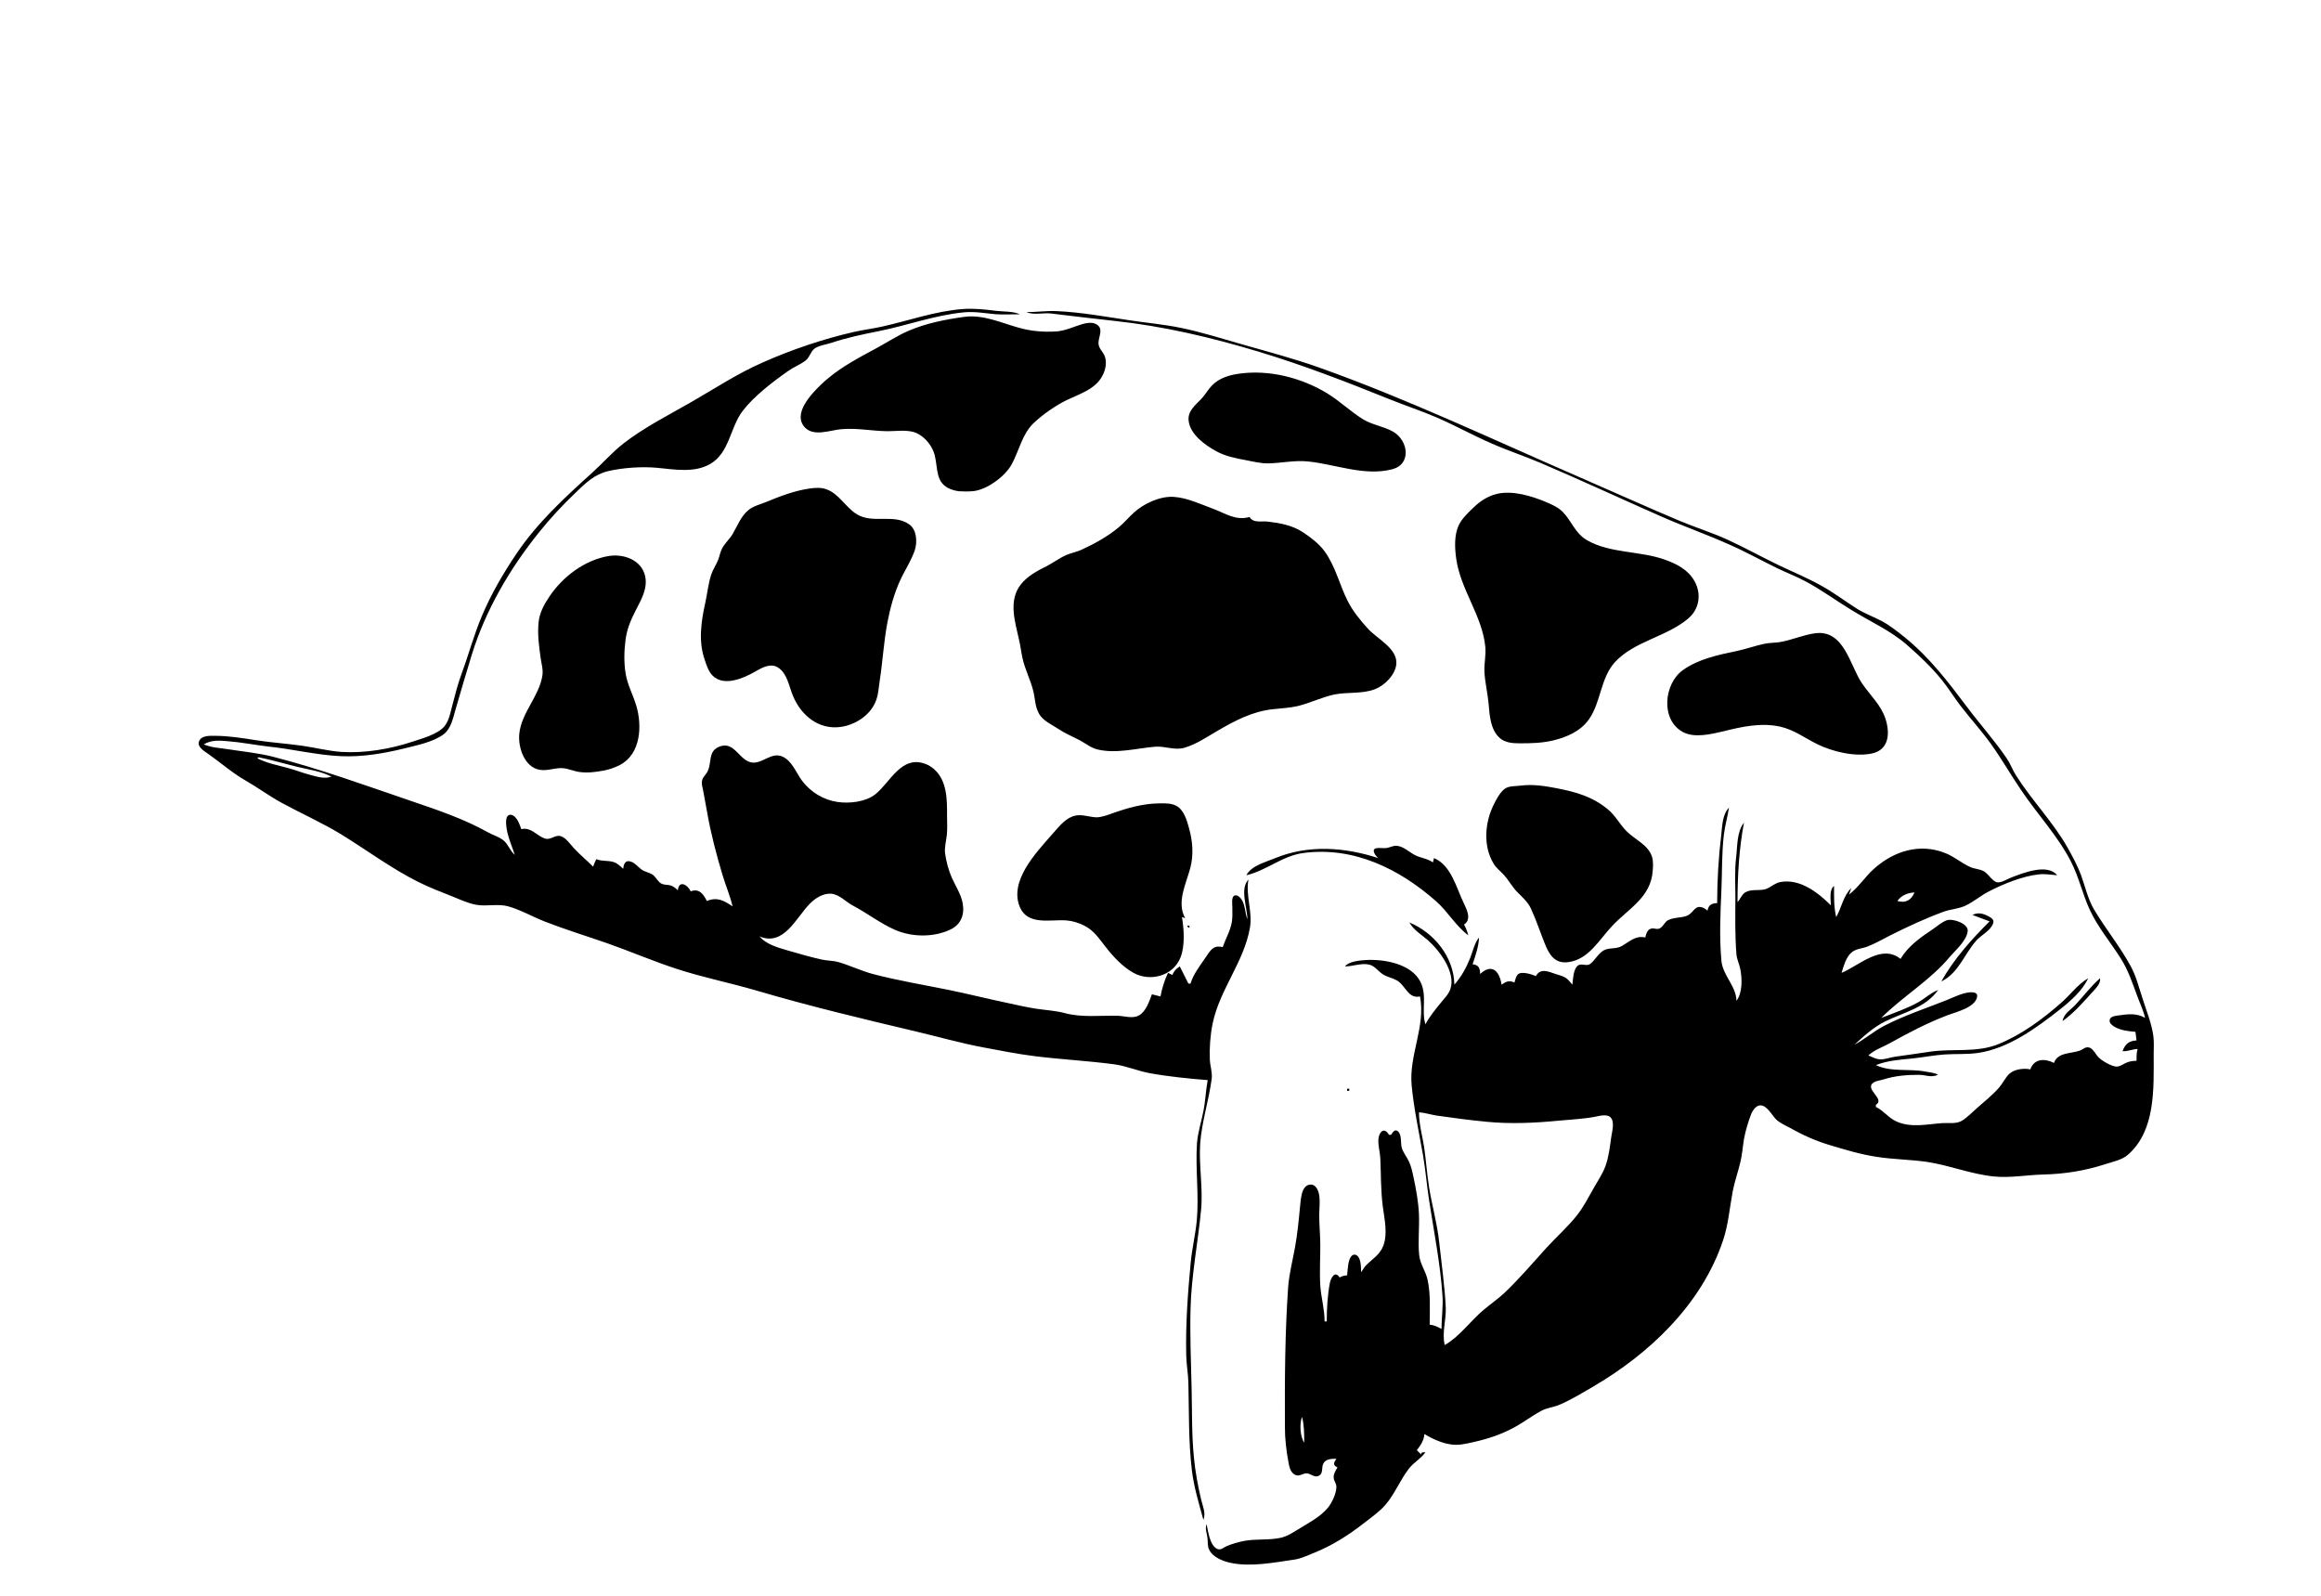 <?xml version="1.0" encoding="UTF-8" standalone="no"?>
<!DOCTYPE svg PUBLIC "-//W3C//DTD SVG 1.1//EN" "http://www.w3.org/Graphics/SVG/1.1/DTD/svg11.dtd">
<svg width="100%" height="100%" viewBox="0 0 2164 1488" version="1.1" xmlns="http://www.w3.org/2000/svg" xmlns:xlink="http://www.w3.org/1999/xlink" xml:space="preserve" style="fill-rule:evenodd;clip-rule:evenodd;stroke-linejoin:round;stroke-miterlimit:1.414;">
    <g>
        <path d="M1126,1007C1124.27,1016.27 1123.93,1025.76 1122.2,1035C1120.25,1045.33 1116.81,1055.47 1116,1066C1114.45,1090 1118,1114.19 1115.83,1138C1114.56,1151.09 1111.42,1164 1110.17,1177C1107.44,1205.68 1105.31,1235.16 1106,1264C1106.22,1272.34 1107.78,1280.66 1107.99,1289C1108.66,1316.36 1107.99,1343.79 1111.29,1371C1113.2,1386.77 1117.85,1401.78 1122,1417C1124.55,1411 1121.32,1404.04 1119.88,1398C1116.85,1385.22 1114.42,1372.07 1113.17,1359C1111,1337.44 1111.52,1315.65 1110.99,1294C1110.38,1269.39 1109.41,1244.69 1110,1220C1110.77,1189.15 1116.91,1158.65 1119.83,1128C1121.78,1107.53 1117.64,1086.62 1119,1066C1120.51,1045.8 1127,1026.07 1129.71,1006C1130.5,999.822 1128.31,994.107 1128,988C1127.55,977 1128.38,965 1130.66,954C1137.28,922.429 1159.75,897 1165.38,865C1168,850 1161.23,835 1164,820C1155.73,828.722 1163,846.193 1163,857C1160.85,851.263 1161,844.344 1157.91,839.044C1156.66,837 1154,834.143 1151.32,834.832C1147.75,835.726 1149,843.364 1149,846C1149,851.335 1149.37,856.775 1148,862C1146.34,869.268 1142.4,876 1140,883C1136.79,882.312 1134,882.096 1131.17,884.01C1127.93,886.161 1125.96,890 1123.81,893C1118.78,900.356 1112.53,908.384 1110,917L1108,917L1100,901C1096.52,903.119 1094.67,905.29 1093,909L1089,907C1085.63,914.198 1083.45,921.222 1082,929L1074,927C1071.43,933.621 1068.54,943.01 1061.91,946.682C1056,950 1048.2,947.166 1042,947.015C1025.85,946.619 1008.78,948.808 993,944.576C984.552,942.309 975.644,941.824 967,940.572C957.294,939.166 947.595,936.83 938,934.789C919.967,931 902,926.472 884,922.801C860.663,918.059 837,914.174 814,908.116C802.992,905.221 792.859,900.215 782,897.043C776.836,895.535 771.278,895.739 766,894.576C755.205,892.196 744.629,889 734,886C724.588,883.192 714.739,880.567 708,873C730.996,882.704 742.325,855.23 755.289,842.289C760.293,837.295 767.608,832.628 775,833.225C782.897,834 788.367,840.696 795,844.177C808.475,851.249 821,861.124 835,867.127C850.446,873.762 870.616,874 886,866.676C896,862 899.537,852.7 897.532,842C895.92,833.395 890.834,826 887.312,818C884.44,811.576 882.199,803 881.21,796C880.358,790.011 882.263,784 882.83,778C883.366,772.396 883,766.625 883,761C883,746 883.312,728.201 870.985,717.188C868.63,715.085 865.956,713.396 863,712.272C840.244,703.617 830,729.588 816,740.61C806.984,747.676 792,749.28 781,747.7C767.794,745.813 755.924,738.589 747.9,728C742.187,720.461 738.465,709 729,705.148C719.209,701.33 711.568,711.342 702,711C689.777,710.233 685.405,691.47 672,695.653C659.177,699.653 664.323,711.392 659.273,720C657.693,722.693 655,724.818 654.523,728C653.935,731 655,734.143 655.576,737C656.778,743.671 658,750.322 659.25,757C662.676,776.675 667.958,797 673.72,816C676.635,825.677 680.725,835.166 683,845C674.634,839.465 668.672,836.066 659,840C655.864,833.41 651.653,828 644,831C640.946,824.59 633,820.314 632,830C629.844,828.084 627.861,826.208 624.998,825.432C621.948,824.605 618.853,825.29 616,823.397C613,821.368 611.699,818 608.816,815.728C605.554,813.341 601.312,813.033 598,810.585C594.607,808.077 591.393,803.677 587,803C582.516,802.003 581.38,806.601 581,810C578.326,807.465 575.631,804.751 572,803.657C566.565,802.019 561.606,803.28 556,801C554.778,803.301 553.841,805.533 553,808C547.216,802.216 540.895,797 535.286,791C531.717,787.142 528,781.356 523,779.619C517.59,777.792 513.435,783.644 508,781.728C499.91,779 495.464,771 486,773C484.619,769 483,764.244 479.788,761.319C476.267,758.214 472.63,759.362 472,764.019C470.884,775 476.689,786.825 480,797C475.241,793.015 473.697,786.604 468.815,783C464.722,780 459.444,778.482 455,776C432.534,763.432 408.271,755.267 384,747C341,732.364 299,717 255,705.63C240.86,702.011 226.36,700.676 212,698.439C204,697.198 197.641,697.118 190,694C196.899,689.774 204.269,690.345 212,691C224.736,692 237.305,694.455 250,696C272.615,698.292 295.261,704 318,705C337.468,705.813 357.178,702.601 376,698C387.779,695 404,692 413.907,684.362C420.605,679.16 422.624,668.76 424.859,661C429.763,644 434.765,627 440,610C452.866,568.681 475,530.75 502,497C512.872,483.349 524.421,471 537,459C546,450.278 554.401,442.199 567,439.236C581,436 598.665,434.805 613,436.17C628.982,437.691 647.269,441.056 662,432.662C680.236,422.271 680.645,398.424 692.529,383C703.37,369 720.433,356 735,345.774C740,342.241 745.994,340 750.985,336.214C755,333.183 755.628,328 759.314,325.089C763.317,322.082 770.27,321.243 775,319.667C789.519,314.827 804,311.783 819,308.8C845.959,303.432 871.413,293.795 899,291.17C909,290.208 918.98,292.224 929,293C936.278,293.409 943.706,293 951,293C944.237,290 935.32,290.67 928,289.718C918,288.427 908,287.401 898,288.089C872,290 847.243,299 822,304.576C813.37,306.492 804.615,307.522 796,309.5C767.312,316.085 737.913,326 711,338C687.644,348.188 666,362.519 644,375.15C622.743,387.284 600.404,398.607 581,413.665C570.458,422 561.855,432 552,440.83C526.175,464.197 501.293,487 481.67,516C469.299,534.351 458,553.635 449.427,574C441.916,591.553 437,610.134 430.424,628C426.762,637.797 424.26,648 421.629,658C419.965,664.389 418.716,671.701 414.468,677C408.197,684.714 393.257,688.562 384,691.645C363.522,698.466 339.573,702.388 318,701C305.905,700.082 293.967,697.025 282,695.3C267.378,693.193 252.608,692.317 238,690C225.517,688 212.657,686 200,686C195.547,686.007 188.625,685.654 186,690.225C182.807,696 190.282,700.144 194,702.77C205.784,711.094 216.416,720.505 229,727.72C240.55,734.343 251.282,742.339 263,748.691C281.27,758.596 300.243,767 318,777.811C342,792.547 364.731,809.614 390,822.247C400,827.294 410.536,831.263 421,835.449C428.508,838.452 435.974,842.091 444,843.535C453.844,845.307 464.305,842.277 474,845.04C485.806,848.405 496.595,854.757 508,859.189C527,866.598 546.681,872.637 566,879.344C587.823,887 609,896.167 631,903.33C655.269,911.24 680.493,916.264 705,923.424C754.429,938 803.921,949.804 854,961.654C875,966.633 895.699,972.549 917,976.54C932.861,979.512 948.996,982.724 965,984.715C989.605,987.777 1014.45,989 1039,992.289C1050.21,993.803 1060.86,998.515 1072,1000.54C1089.59,1003.73 1108.21,1005.59 1126,1007ZM957,291C963.757,294 972.746,291.418 980,292.286C999.689,294.64 1019.29,297.056 1039,299.166C1084.59,304.047 1129,314.498 1173,327.72C1214.8,340.309 1255.55,356.059 1296,372.396C1310.59,378.288 1325.56,383.144 1340,389.424C1356.92,396.786 1373,405.677 1390,413.138C1405,419.81 1420.83,425 1436,431.427C1473.55,447.449 1510.65,464.64 1548,481.14C1569.44,490.612 1591.6,498.331 1613,508C1627.95,514.519 1642.27,522.613 1657,529.742C1665.92,534.059 1675.28,537.592 1684,542.309C1698.58,550.189 1711.96,560 1726,568.575C1743.56,579.508 1762.26,587.551 1778,601.286C1789.6,611.403 1800.85,622.005 1810.54,634C1816.74,641.667 1821.87,650.183 1827.89,658C1837.25,670.16 1847.64,681.5 1856.57,694C1866.53,708 1875,722.805 1884.67,737C1899.61,759.167 1918.45,779.189 1930.74,803C1938.24,817.518 1941.55,833.241 1948.31,848C1955.84,864.432 1968,878.7 1977.58,894C1984.47,905.067 1988,916 1992.44,928C1995,935.04 1998.3,941.659 2000,949C1992.22,944.384 1983.83,945.413 1975,946.73C1972.23,947.142 1967.41,947.485 1966.92,951.105C1966.52,954.085 1969.77,956.341 1972,957.583C1977.54,960.662 1984.78,961.508 1991,962L1992,970C1984.95,970.367 1981.31,973.406 1979,980C1983.67,980.493 1988,978.054 1993,978C1991.92,981.657 1992,985.199 1992,989C1988.44,989.076 1985.27,989.452 1982,991C1978.8,992.486 1975.76,995 1972,994.246C1967.31,993.306 1959.85,989.072 1956.52,985.66C1953.88,983 1952.37,979 1948.91,977.032C1944.78,975 1942.48,978.313 1938.91,979.567C1930.68,982.456 1918.51,981 1915,991C1906.63,986.611 1896.47,986.815 1893,997C1887,995.628 1877.9,996.815 1873.3,1001.23C1869.47,1005 1867.3,1010.01 1863.82,1014C1857.55,1021.15 1850,1027.04 1843,1033.29C1838.45,1037.28 1834.28,1041.79 1829,1045C1823.49,1048.08 1817,1046.67 1811,1047.09C1796.69,1048.07 1781.73,1051.75 1768,1045.48C1760.77,1042.18 1756,1035.29 1749,1032L1749,1030C1758.2,1024.58 1737.41,1015.25 1747,1009.14C1749.73,1007.48 1753,1007.35 1756,1006.4C1766.59,1003 1777.73,1002.02 1789,1002.08C1795.82,1002.11 1800.26,1005 1807,1002C1803.39,1000 1799,999.786 1795,999C1780,996.136 1762.89,999.723 1749,993C1760.36,988.616 1771,988.03 1783,986.829C1793,985.82 1802.86,983.784 1813,983.09C1823.33,982.382 1833.7,983.168 1844,981.7C1872.58,977.624 1898.92,958.204 1921,940.789C1930.85,933.019 1941.54,923.497 1947,912C1937.26,917.628 1930.37,927.343 1922,934.714C1904.54,950.088 1884.74,964.802 1863,973.547C1842.91,981.63 1820.85,977.443 1800,980.428C1788.97,982.008 1778,983.706 1767,985.159C1762,985.804 1756.99,988.107 1752,987.582C1748.5,987.213 1745.22,985.319 1742,984C1748,978.459 1754.99,976.504 1762,972.575C1779.47,962.788 1797.25,953.556 1816,946.424C1823.85,943.438 1842,939.302 1843.42,929.059C1843.97,924.83 1838.89,925 1836,925.185C1828.8,926.011 1821.66,929.735 1815,932.4C1795.56,940.177 1775.64,946.613 1757,956.258C1747,961.354 1738.79,968.789 1729,974C1737.92,965.789 1747,957.463 1758,952.11C1775.23,943.722 1795.33,939.561 1807,923C1800,925.649 1794.54,931.118 1788,934.688C1777.29,940.537 1765.36,944.595 1754,949C1774.28,928.735 1799.58,914.127 1818,892C1823.55,885.458 1833.64,877.025 1834.6,868.004C1835.35,861 1820.44,856 1815,858.006C1810.33,859.807 1806,863.571 1802,866.333C1790.91,873.733 1778.8,882.233 1772,894C1754.21,879.654 1733.51,900.123 1717,907C1719,900.531 1720.89,893 1726,888.228C1730.31,884.395 1735.94,884.477 1741,882.533C1748.56,879.633 1755.77,875.371 1763,871.753C1778.96,863.771 1795.23,856.203 1812,850.053C1818.44,847.691 1825.82,847.362 1832,844.587C1839.82,841.079 1846.4,835.19 1854,831.258C1867.72,824.163 1885.52,816.832 1901,815.174C1906.75,814.558 1912.31,815.551 1918,816C1908.78,804.665 1886,814 1875,818.203C1871.51,819.574 1866,823.037 1862.33,822.611C1858,822.145 1853.78,814.718 1850,812.483C1845.9,810.057 1841.25,810.273 1837,808.352C1828.97,804.726 1822.23,798.78 1814,795.453C1789.88,785.706 1765.6,793.454 1747,810.171C1738.86,817.489 1732.59,827.427 1724,834L1726,828C1718.61,835.163 1716.97,846.271 1712,855C1709.69,845.425 1710,835.776 1710,826C1705.23,829.632 1707,838.561 1707,844C1694.87,832 1678.29,819.035 1660,822.329C1654.7,823.284 1651,827.376 1646,829C1639.93,830.715 1632.63,828.575 1627,832.089C1623.78,834.204 1622.66,838.258 1620,841C1620,816 1621.38,791.777 1626,767C1619.25,775.371 1619.97,788.821 1618.72,799C1617.18,811.518 1618,824.394 1618,837C1617.91,855 1617.56,872.067 1619,890C1619.48,894.544 1621.55,898.586 1622.48,903C1624.36,912 1624.74,925.806 1619,933C1618.72,919.292 1606.46,909.773 1605,896C1602.96,874.149 1604,852 1604.96,830C1605.72,812.649 1605.19,795.278 1607.29,778C1608.31,769.533 1610.77,761.385 1612,753C1605.9,759.308 1605.83,769.739 1604.85,778C1602.3,799.272 1601,820.574 1601,842C1595.74,842.171 1593,843.68 1592,849C1591,848.244 1590,847.258 1588.84,846.7C1580,842.505 1579.48,851.041 1572.96,853.687C1567.47,856 1560.62,855 1555,858.023C1552,859.773 1550.9,863.509 1547.9,865.292C1545.25,867 1542.81,865.226 1540,865.642C1535.92,866.264 1534.83,870.567 1534,874C1524.79,872 1519.48,877.773 1512,882.046C1506.67,885.09 1500.21,883.242 1495.29,886.028C1490,889 1487.33,895.05 1482.74,898.582C1479,901.443 1474.18,897.324 1470.7,900.604C1466.82,904.267 1466.63,913.021 1466,918C1464.35,916.123 1462.76,914.016 1460.83,912.414C1457.95,910.04 1454.45,909.373 1451,908.255C1444,906.012 1436.47,902.036 1432,910C1428.37,908.469 1419.29,905.487 1415.7,908.042C1413.46,909.642 1412.8,913.54 1412,916C1407,913.783 1404.22,915.034 1400,918C1399,911 1395.19,900.527 1386,904.008C1383.68,905 1381.89,906.453 1380,908C1379.87,902.554 1378.75,899.656 1373,899C1375.67,890.803 1378.63,882.696 1379,874C1374.71,879.31 1373.27,886.715 1370.8,893C1367,902.45 1362.68,910.285 1356,918C1355.47,892.21 1337.28,869.696 1314,860C1318.18,867.234 1324.84,871 1331,876.3C1341.84,885.71 1357.54,906.433 1352.3,922C1350.64,927 1346.47,931.041 1343.26,935C1338.26,941.169 1332.61,948 1329,955C1325,941.785 1330.95,928 1324.17,915C1315.38,898.28 1290,894 1273,895.089C1267.4,895.482 1257.53,896.296 1254,901C1261.35,901 1269.8,897.466 1277,899.434C1281.89,900.768 1284.93,905.433 1289,908.147C1292.98,910.8 1297.8,911.591 1302,913.825C1310.55,918.381 1312.59,931.441 1324,929C1329.28,957.424 1313.48,983.735 1316.17,1012C1318.26,1034 1322.99,1055.35 1326.75,1077C1329.17,1091 1330.26,1105.02 1332.42,1119C1337,1148.62 1342.86,1178.06 1344.91,1208C1345.62,1218.4 1344,1228.64 1344,1239C1340.33,1237 1337.25,1235.38 1333,1235C1333,1221 1333.99,1206.77 1330.99,1193C1329.21,1185 1324,1178.44 1323.17,1170C1321.91,1157.45 1323.51,1144.59 1322.96,1132C1322.45,1120.33 1320.22,1108.41 1317.79,1097C1316.78,1092.27 1315.72,1087.41 1313.68,1083C1311.61,1078.56 1308.31,1074.75 1306.94,1070C1305.66,1065.55 1307.22,1058 1303.3,1054.66C1300.42,1052.24 1298.21,1056 1297,1058L1295,1058C1290.74,1050.41 1285.78,1055.02 1285.19,1062C1284.68,1068 1286.7,1074.05 1286.96,1080C1287.62,1095.08 1287.33,1110 1289.28,1125C1290.79,1136.54 1293.9,1149.72 1289.9,1161C1286.82,1169.67 1279.67,1173.61 1273.65,1179.65C1271.79,1181.51 1270.77,1184.05 1269,1186C1268.99,1181.53 1269,1176.12 1266.7,1172.15C1265.33,1170 1262.75,1168.73 1260.51,1170.62C1256.57,1174 1256.61,1184.17 1256,1189C1253.19,1189.18 1251.48,1189.66 1249,1191C1244.88,1184.38 1240.94,1191 1239.93,1196C1237.72,1207.36 1237,1220.43 1237,1232L1235,1232C1235,1220.59 1231.88,1210.23 1231,1199C1230.21,1186.44 1231,1173.59 1231,1161C1230.95,1151.68 1230,1142.38 1230,1133C1230,1126.1 1231.29,1117.65 1229.2,1111C1228,1107.73 1225.83,1104.27 1222,1104.38C1212.72,1104.63 1212.86,1119.55 1212,1126C1210.84,1138.41 1209.6,1150.72 1207.39,1163C1205.18,1175.23 1201.96,1187.58 1201,1200C1198,1243.6 1197.79,1287.23 1198,1331C1198,1341.48 1199.32,1352.69 1201.26,1363C1202,1367.13 1203,1372.6 1207.19,1374.81C1211,1377 1213.97,1374 1217.71,1373.61C1221.95,1373.31 1225.29,1378.25 1229.77,1375.78C1233.88,1373.51 1232,1368.64 1233.6,1365.06C1235.61,1360.04 1241.45,1360.04 1246,1360C1243.49,1363.52 1242.45,1366.16 1247,1368C1245.33,1371 1243,1374.46 1243.5,1378C1243.79,1381 1245.96,1383.07 1246,1386C1246,1392.39 1241.81,1401.27 1237.79,1406C1230.79,1414.22 1221,1419.33 1212,1424.8C1206.29,1428.22 1200.6,1432.27 1194,1433.71C1182.85,1436.15 1171.23,1434.5 1160,1436.62C1154.95,1437.57 1148.74,1439.38 1144,1441.31C1141,1442.47 1138.32,1445.6 1135,1444.12C1127.98,1441 1126.37,1427.65 1125,1421C1123.24,1425.32 1125.35,1429.55 1125.83,1434C1126.23,1437.74 1125.67,1441.51 1127.46,1445C1131,1452.09 1140.63,1455.72 1148,1457.19C1166.76,1461 1188.34,1456.69 1207,1454C1213.39,1453 1219,1450.2 1225,1447.8C1242,1441 1257.49,1431.17 1272,1419.79C1278.76,1414.49 1286,1409.55 1291.7,1403C1300.54,1392.72 1305.43,1379.69 1313.76,1369.04C1318.22,1363.34 1324.77,1360 1329,1354C1326.57,1354.05 1325,1353.61 1325,1356L1321,1352C1324.4,1347.6 1327.82,1342.65 1328,1337C1335.76,1341.53 1344,1345.42 1353,1346.7C1360.19,1347.73 1367,1346 1374,1344.42C1387.37,1341.47 1399.93,1337.24 1412,1330.69C1420.6,1326.03 1428.36,1320 1437,1315.32C1442.42,1312.44 1448.43,1312.04 1454,1309.66C1464.37,1305.24 1474.26,1299.23 1484,1293.58C1537.55,1262.49 1586.58,1216.27 1606.64,1156C1611.46,1141.53 1612.65,1126 1615.46,1111C1617.25,1101.51 1620.57,1092.39 1622.77,1083C1624.39,1076.04 1624.85,1069.01 1626,1062C1627.47,1054.13 1630,1045.38 1633,1038C1634.38,1035.02 1636.67,1031.58 1640,1030.71C1647.21,1029 1652.51,1041 1657,1044.61C1660.56,1047.5 1665,1049.35 1669,1051.58C1680.36,1058 1692.5,1063.51 1705,1067.28C1719.74,1071.72 1734.75,1076.32 1750,1078.57C1765.6,1081 1781.41,1081 1797,1083.3C1817.87,1086.52 1837.89,1094.72 1859,1096.83C1874.45,1098.37 1889.66,1095.39 1905,1095.02C1925,1094.52 1943.86,1091.57 1963,1085.33C1969.86,1083.1 1978.35,1081.48 1983.91,1076.66C2010,1054 2008,1014.29 2008,983C2008,977.391 2008.43,971.571 2007.71,966C2006,953.476 2001,942 1997.34,930C1994,920 1991.74,910.321 1986.69,901C1976.62,882.426 1963.21,866.096 1952.45,848C1946.6,838.157 1944.2,826.676 1940.31,816C1937,807.098 1932.23,798.243 1927.58,790C1914,766.131 1894.37,746.215 1879.7,723C1876.43,717.827 1874.43,712.084 1870.97,707C1859.58,690.26 1846,675.172 1833.89,659C1816,635.29 1799.19,613.124 1776,594.261C1769.41,589 1762.47,583.412 1755,579.312C1747,575 1738.61,572.138 1731,567.305C1719.94,560.277 1709.46,552.254 1698,546C1685,538.65 1671.3,533.176 1658,526.742C1642.25,519.122 1626.9,510.609 1611,503.309C1596.29,496.556 1580.9,491.826 1566,485.576C1534.48,472.351 1503.36,458.177 1472,444.577C1391.79,409.782 1312.43,372.031 1230,342.692C1207,334.509 1183.45,328.264 1160,321.579C1140.44,316.003 1120.93,309.776 1101,305.666C1085.31,302.43 1068.87,301 1053,298.573C1030.48,295.24 1007.77,291.036 985,290.039C975.611,289.628 966.375,291 957,291ZM899,295.425C881.353,297.827 863.448,301.393 847,308.427C836.519,313 826.999,319.282 817,324.691C801.36,333.152 785.715,341.279 772,352.754C769.592,354.768 767.248,356.821 765,359.015C756.499,367.308 738.505,386 750.558,398.606C758.798,407.228 774,401.12 784,400.17C798.437,398.79 812.651,401.825 827,402C835.749,402.1 846.886,400.079 855,404C862.652,407.542 869.252,416 871.391,424C874.729,436.728 871.682,450.823 887,456.301C889.277,457.114 891.586,457.713 894,458C898.499,458.27 903.517,458.359 908,457.817C920.573,456.291 937.21,444 943.201,433C950.284,420.102 952.874,404.65 964,394.174C972.68,386.067 984.308,378 995,372.781C1006.97,367.111 1021.67,362.691 1028,350C1030.97,344.507 1032.34,336.754 1029.55,331C1027.88,327.581 1024.79,325 1024.27,321C1023.41,314.483 1030,306.557 1021.95,302.179C1018,300.119 1012.93,301.048 1009,302.209C1000.92,304.595 993.582,308.309 985,309C973.184,309.739 961.393,308.824 950,305.573C933.405,301 916.681,293.019 899,295.425ZM1155,348.428C1145.91,349.731 1136.81,352.45 1130.18,359.174C1126.34,363.071 1123.75,368.014 1119.96,372C1114.47,377.767 1107.33,383.137 1108.2,392C1109.48,405 1123.58,415 1134,420.688C1142.82,425.533 1152.23,427.241 1162,429.095C1169,430.444 1175.68,432.162 1183,432C1195,431.695 1206.87,429.01 1219,430.17C1244.67,432.623 1272,444.262 1298,437.521C1316.28,432.754 1313,410.692 1299,402.529C1290.19,397.429 1279.72,396.307 1271,391C1259,383.593 1248.97,373.686 1237,366.45C1212.97,352 1183,344.402 1155,348.428ZM755,455.428C740.62,457.488 727.352,462.637 714,468.139C708.579,470.373 702.681,471.641 698,475.39C690.747,481.23 687.617,490.246 682.985,498C680.208,502.648 675.993,506.274 673.417,511C671.54,514.444 670.965,518.38 669.536,522C667.631,526.823 664.626,531.031 663,536C660.321,544.426 659.48,553.376 657.576,562C653.719,579.461 651,597.686 657,615C658.721,620.089 660.5,626 664.329,629.786C674.748,640.494 693.367,632.332 704,626.189C710.597,622.378 718.715,617.665 725.96,622.703C734.207,628.438 735.73,640.354 739.427,649C747,667.029 763.419,680.666 784,677.7C797.174,675.801 810.523,667.37 816,655C819,648.473 819.22,641 820.296,634C823,616.431 823.996,598.488 827.261,581C829.781,567.499 833.583,553.504 839.309,541C843.575,531.683 849.644,522.73 852.895,513C855.402,505.497 854.809,494 847.895,489C833.492,478.555 814,488.619 799,479.521C788.388,473.12 782,459.814 770,456C765.42,454.356 759.706,454.754 755,455.428ZM1395,460.61C1387,462.646 1379.8,467.364 1374,473.015C1368.82,478.061 1363,483.321 1359.92,490C1355.72,499.079 1356.35,511.347 1357.73,521C1361.85,550 1382,574 1384.83,603C1385.58,610.725 1383.7,618.281 1384,626C1384.48,636.071 1387,646 1387.91,656C1388.79,666.813 1389.62,680 1398,687.786C1403.24,692.563 1410.35,693 1417,693C1427.47,693.017 1437.75,692.77 1448,690.346C1460.54,687.379 1473.5,681.764 1481.21,671C1492.91,654.669 1492,632.024 1506,617.004C1524,597.694 1554,593.673 1573.99,576.674C1584.29,568 1586.63,554 1580,542C1574,531.087 1563.26,525.701 1552,521.692C1528.96,513.493 1501.44,516 1480,503.826C1468.44,497.305 1465.6,486 1456.89,477.104C1452.76,473 1447.31,470.537 1442,468.284C1428.3,462.474 1409.96,456.78 1395,460.61ZM1165,482C1152,485.627 1142.83,478.735 1131,474.319C1119.21,470 1106.76,464 1094,463.209C1081.28,462.536 1066,469.69 1057,478.093C1052.21,482.486 1048,487.512 1043,491.674C1032.84,500.137 1020,507.27 1008,512.688C1003.47,514.73 998.522,515.535 994,517.529C987.751,520.283 982,524.678 976,527.753C967,532.242 957.947,537 951.681,545.001C940,560.057 946.331,579.32 950,596C951.383,601.607 952,607.365 953.211,613C955.519,624 960.649,633.414 963.334,644C965.414,652.201 964.852,661.002 970.532,668C974.857,673.168 981.446,676.03 987,679.742C993.466,684.064 1000.2,686.699 1007,690.323C1012.36,693.182 1016.98,697.171 1023,698.66C1040.46,703 1059.48,697.633 1077,696.174C1086,695.419 1094.92,699.716 1104,697.214C1115,694.165 1125.17,687.128 1135,681.424C1151.53,671.83 1167.7,663.24 1187,661.166C1194.54,660.356 1202.63,660.013 1210,658.251C1221.58,655.481 1232.33,650 1244,647.514C1256.44,645 1269.94,647.167 1282,642.532C1291,639.067 1301,629.112 1301.89,619C1303,604.44 1283.7,595.427 1275.29,586C1268,578 1261.22,569.675 1256.37,560C1248.85,545 1245,527.712 1235,514C1229.89,507 1222.27,501.177 1215,496.356C1204.97,489.7 1193.74,487.676 1182,486.286C1175.94,485.568 1168.63,488 1165,482ZM567,518.464C544.859,522.376 524.743,537.626 512.357,556C507.55,563.133 503,571.3 502.174,580C500.995,591 502.498,602.158 504,613C504.78,618.631 506.601,624.277 505.675,630C502.531,649.425 486.263,664.255 484.174,684C482.843,696.577 488.851,715.117 503,717.671C510.491,719.023 517.603,715.575 525,716.188C530,716.615 534.91,719 540,719.7C547.592,720.794 555.532,719.823 563,718.388C568.181,717.392 573.326,715.65 578,713.176C597.456,703 598.845,676.752 593.279,658C590.294,648 585,638.43 583.325,628C581.592,617.421 581.896,606.591 583.289,596C584.621,586 588.575,577 593.255,568C598.205,558.534 604,548.125 601.471,537C597.939,521.697 581,516 567,518.464ZM1692,590.443C1681,592.02 1670.84,596.621 1660,598.536C1655,599.417 1650,599.148 1645,600.211C1636.24,602.073 1627.77,605.177 1619,607C1602,610.524 1583.38,614.437 1569,624.789C1551.32,637.514 1548,671 1569,682.442C1579.58,688.236 1595,684.539 1606,682C1623.69,677.575 1641.8,673.438 1660,677.514C1672.38,680.287 1682.82,688.056 1694,693.63C1708.29,700.756 1729.21,705.785 1745,702.55C1761.25,699.222 1762.39,683.735 1757.91,670C1753.73,657.216 1743.43,648 1736,637C1724.64,620.292 1719.41,586.488 1692,590.443ZM241,706C253.498,708.424 265.627,712.183 278,715.116C288.689,717.649 299,719 309,724C302.92,726.552 295,724 289,722.37C282.227,720.635 275.739,718 269,716.152C259,713.44 249.215,711.709 240,707L241,706ZM1418,732.424C1413.71,733 1407.23,732.611 1403.52,735.024C1398.99,738 1395,745.289 1392.76,750C1384.43,766.508 1382.56,788.627 1392.48,805C1395,809.421 1399.18,812.277 1402.54,816.089C1406.7,820.826 1409.67,826.406 1414,831C1418.87,836.072 1424.34,840.527 1427.33,847C1432.27,857.681 1436,869.069 1440.4,880C1444.48,890.195 1449.69,898.575 1462,897.04C1481.33,894.63 1491,876 1503.29,863.089C1518.44,847 1539.18,836.631 1540.91,812C1541.2,808 1541.55,803 1540.35,799C1536.92,787.62 1524,782.645 1516.3,774.714C1509.99,768.22 1506.18,760.375 1499,754.464C1484.46,742.493 1469,738.293 1451,734.803C1440.28,732.734 1428.91,731 1418,732.424ZM1102,855L1105,856C1096.74,841 1105.93,824 1109.84,809C1113,796.724 1111.99,784.123 1108.57,772C1106.5,764.671 1104,755.39 1096.99,751.417C1092,748.657 1086.46,749 1081,749.001C1065.88,749.074 1051,753.33 1037,758.309C1032.27,760 1027,762.013 1022,762C1014.5,761.661 1007.52,758.288 1000,761.144C992,764.164 986.272,772 980.845,778C965.954,795 940.422,821.55 951,846C958.53,863 979.562,857.078 994,858.089C999.896,858.503 1005.73,860.329 1011,863C1020,867.49 1024.91,875.359 1031,883C1038,892 1046.86,901.538 1057,907.096C1072.29,915.473 1093.52,910.049 1100.52,893C1105,882 1103.93,866.392 1102,855ZM1285,800C1253.34,789.698 1219.34,787.283 1188,800.424C1179,804.134 1166.86,807.065 1162,816C1180.87,811.631 1195.3,798 1215,795.289C1261.84,789 1304.42,809.806 1339,840.286C1349.81,849.813 1357.42,863.476 1369,872C1368,868.371 1366.84,865.241 1365,862C1372.22,857.306 1367.71,848.16 1364.74,842C1357.75,827.518 1353,806.707 1337,800L1336,804C1330.64,800.229 1324.62,800.042 1319,797.082C1313.54,794.206 1308.53,789 1302,788.514C1298.49,788.335 1295.45,790.441 1292,790.701C1287.36,791.05 1277,788.413 1282.28,797C1282.97,798 1284,799.06 1285,800ZM1785,832C1782,839.34 1776.55,842.227 1769,840C1773,834.531 1778.34,832.545 1785,832ZM1839,853L1855,859C1838.22,875.777 1821.64,894.124 1810,915C1825.95,907.411 1831.4,889.604 1842.46,877.089C1847,871.775 1855.66,868 1858.28,861.015C1859.61,857.504 1856.75,855.721 1854,854.274C1848.8,851.551 1844.39,850.423 1839,853ZM1107,863C1107.55,864.635 1107.37,864.455 1109,865L1109,863L1107,863ZM1958,912C1949.24,919.658 1942.81,928.608 1934.83,937C1930,942 1924.44,944.776 1923,952C1933,945 1942.53,934.226 1950.83,925C1953.92,921.564 1958.8,917 1958,912ZM1256,1015L1256,1017L1258,1017L1258,1015L1256,1015ZM1347,1254C1344.24,1242.39 1348.45,1230.7 1347.96,1219C1347,1198.66 1344,1178.25 1341.83,1158C1339.98,1140.77 1335.18,1124.07 1332.44,1107C1330.41,1094.4 1329.59,1081.62 1327.73,1069C1326,1058.32 1323,1048 1323,1037C1328.44,1037.43 1333.62,1039.05 1339,1040C1354.6,1042.22 1370.3,1044.34 1386,1045.83C1408,1048 1430.93,1047 1453,1044.83C1464.33,1043.75 1475.78,1043.31 1487,1041.2C1491,1040.43 1497.96,1038.36 1501.44,1041.6C1505.79,1045.68 1502.99,1055 1502.27,1060C1500.99,1069 1500,1078.41 1496.91,1087C1494.35,1094.12 1490,1100.47 1486.28,1107C1481.28,1115.77 1476.59,1125.05 1470.33,1133C1461.93,1143.68 1451.29,1153 1442.17,1163C1429,1177.46 1416.28,1192.63 1402,1206C1396,1211.48 1389.24,1216.17 1383,1221.44C1370.72,1231.8 1361,1246 1347,1254ZM1214,1321C1216,1329.02 1216,1336.77 1216,1345C1212.2,1339.47 1211.41,1327.16 1214,1321Z" style="fill-rule:nonzero;"/>
    </g>
</svg>
